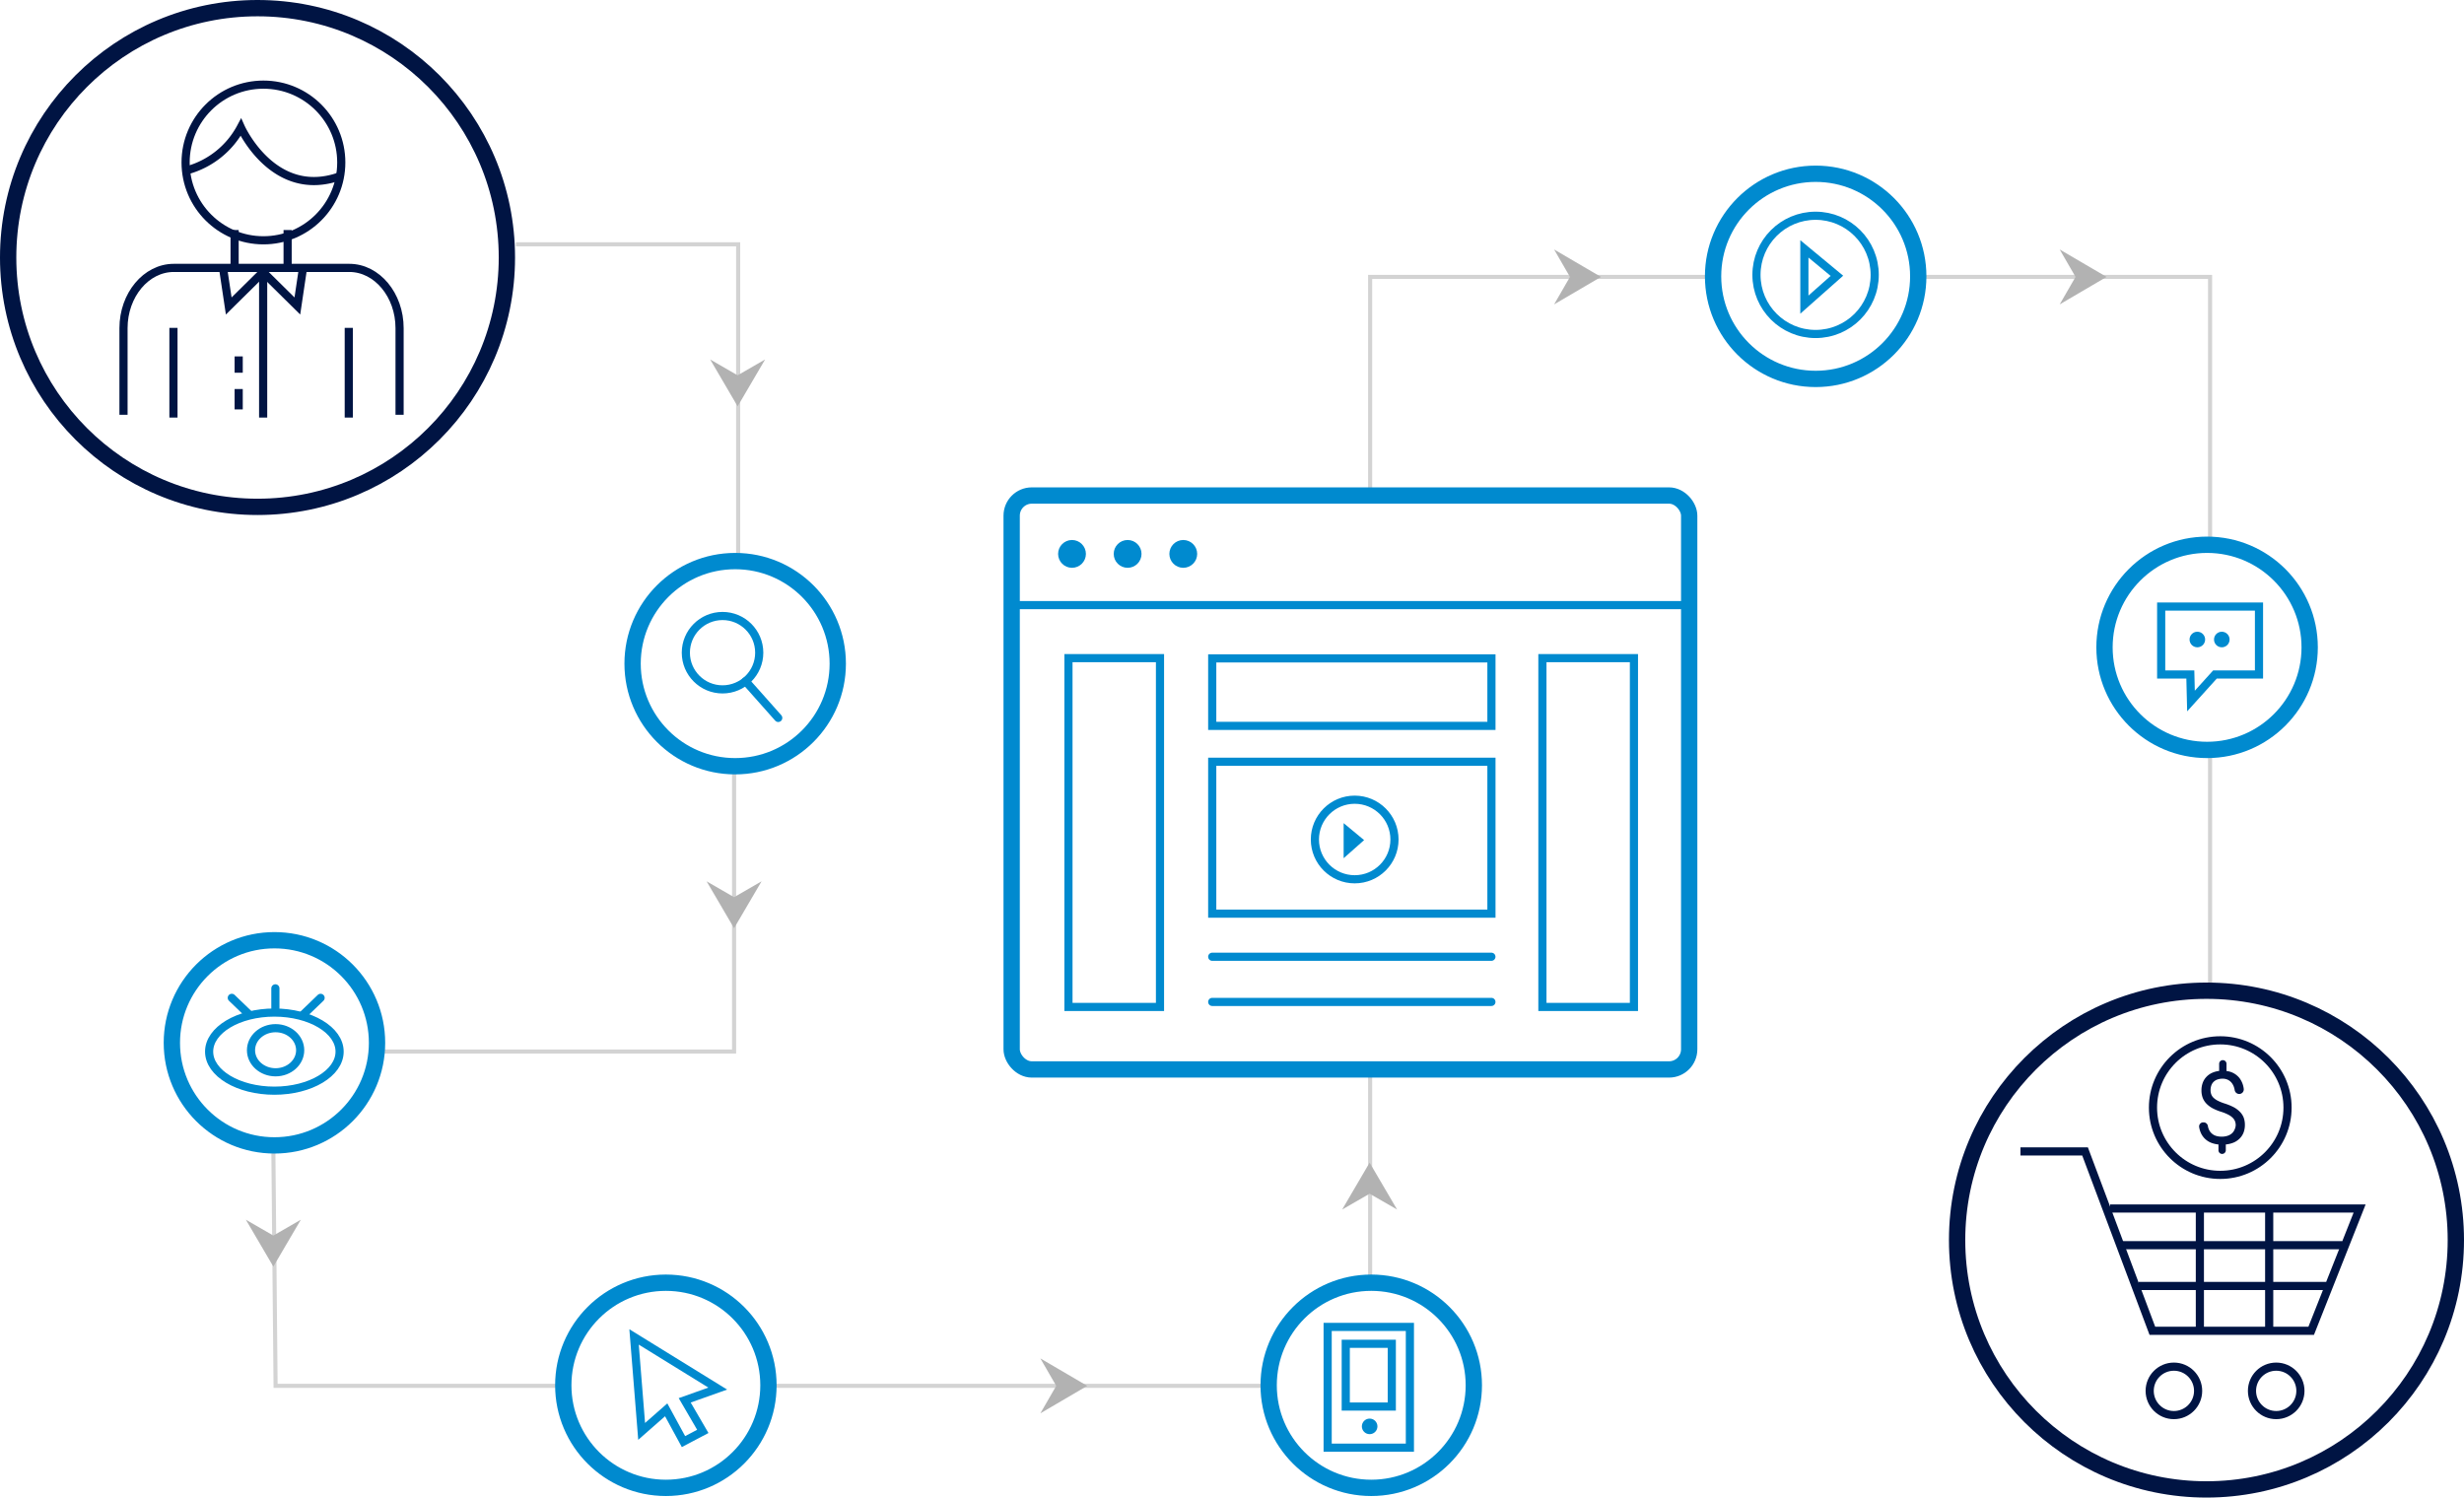 <svg xmlns="http://www.w3.org/2000/svg" viewBox="0 0 604.32 367.32"><defs><style>.cls-1,.cls-3,.cls-4,.cls-6,.cls-7{fill:none;stroke-miterlimit:10;}.cls-1{stroke:#d3d3d3;}.cls-2{fill:#b2b2b2;}.cls-3,.cls-4{stroke:#001443;}.cls-3,.cls-6{stroke-width:4px;}.cls-4,.cls-7{stroke-width:2px;}.cls-5{fill:#001443;}.cls-6,.cls-7{stroke:#008acf;}.cls-7{stroke-linecap:round;}.cls-8{fill:#008acf;}</style></defs><title>Asset 9</title><g id="Layer_2" data-name="Layer 2"><g id="Layer_1-2" data-name="Layer 1"><line class="cls-1" x1="336.04" y1="314.42" x2="336.04" y2="262.31"/><line class="cls-1" x1="542.04" y1="183.94" x2="542.04" y2="243.42"/><polyline class="cls-1" points="470.47 67.92 542.04 67.92 542.04 133.68"/><polyline class="cls-1" points="336.04 120.42 336.04 67.92 420.18 67.92"/><line class="cls-1" x1="188.42" y1="339.92" x2="311.15" y2="339.92"/><polyline class="cls-1" points="67.04 281.42 67.59 339.92 138.78 339.92"/><polygon class="cls-2" points="255.16 346.66 259.05 339.92 255.16 333.19 266.66 339.92 255.16 346.66"/><circle class="cls-3" cx="63.16" cy="63.16" r="61.16"/><line class="cls-4" x1="70.54" y1="65.42" x2="70.54" y2="56.42"/><line class="cls-4" x1="57.54" y1="56.42" x2="57.54" y2="65.42"/><circle class="cls-4" cx="64.61" cy="39.85" r="19.09"/><path class="cls-4" d="M46.14,41.69A21.28,21.28,0,0,0,59.07,31.23s8,17.86,24.32,12"/><path class="cls-4" d="M98,101.74V80.49c0-8.13-5.54-14.78-12.32-14.78H42.61c-6.77,0-12.32,6.65-12.32,14.78v21.25"/><line class="cls-4" x1="42.54" y1="102.42" x2="42.54" y2="80.42"/><line class="cls-4" x1="64.54" y1="102.42" x2="64.54" y2="66.42"/><line class="cls-4" x1="85.54" y1="102.42" x2="85.54" y2="80.42"/><line class="cls-4" x1="58.54" y1="91.42" x2="58.54" y2="87.42"/><line class="cls-4" x1="58.54" y1="100.42" x2="58.54" y2="95.42"/><polyline class="cls-4" points="54.76 66.12 56.1 75.05 64.41 66.84"/><polyline class="cls-4" points="74.26 66.12 72.93 75.05 64.61 66.84"/><circle class="cls-3" cx="541.16" cy="304.16" r="61.16"/><polyline class="cls-4" points="495.54 282.42 511.38 282.42 527.89 326.42 566.84 326.42 578.72 296.42 517.54 296.42"/><circle class="cls-4" cx="533.17" cy="341.15" r="5.94"/><circle class="cls-4" cx="558.26" cy="341.15" r="5.94"/><line class="cls-4" x1="520.54" y1="305.42" x2="574.54" y2="305.42"/><line class="cls-4" x1="524.54" y1="315.42" x2="570.54" y2="315.42"/><line class="cls-4" x1="539.54" y1="326.42" x2="539.54" y2="296.42"/><line class="cls-4" x1="556.54" y1="326.42" x2="556.54" y2="296.42"/><circle class="cls-4" cx="544.54" cy="271.67" r="16.5"/><path class="cls-5" d="M548.33,276a2.72,2.72,0,0,0-.18-1,2.5,2.5,0,0,0-.59-.86,4.38,4.38,0,0,0-1.06-.74,10.88,10.88,0,0,0-1.6-.66,12.75,12.75,0,0,1-2.07-.82,6.28,6.28,0,0,1-1.56-1.1,4.34,4.34,0,0,1-1-1.46,5,5,0,0,1-.34-1.9,5.32,5.32,0,0,1,.3-1.84,4.27,4.27,0,0,1,.87-1.44,4.41,4.41,0,0,1,1.36-1,5.77,5.77,0,0,1,1.81-.5v-1.75a.9.9,0,0,1,.9-.9h0a.9.9,0,0,1,.9.9v1.77a4.68,4.68,0,0,1,3.17,1.71,5.38,5.38,0,0,1,1.06,2.67,1.12,1.12,0,0,1-1.12,1.25h0a1.14,1.14,0,0,1-1.11-1,4.75,4.75,0,0,0-.12-.51,3.5,3.5,0,0,0-.58-1.18,2.69,2.69,0,0,0-.95-.78,2.88,2.88,0,0,0-1.29-.28,3.82,3.82,0,0,0-1.32.21,2.46,2.46,0,0,0-.92.58,2.36,2.36,0,0,0-.55.89,3.49,3.49,0,0,0-.18,1.15,3,3,0,0,0,.17,1,2.26,2.26,0,0,0,.57.86,4.51,4.51,0,0,0,1.07.73,11.27,11.27,0,0,0,1.67.67,13.92,13.92,0,0,1,2.08.84,6.15,6.15,0,0,1,1.53,1.09,4.22,4.22,0,0,1,1,1.43,5,5,0,0,1,.33,1.88,5.16,5.16,0,0,1-.33,1.89,4.12,4.12,0,0,1-.94,1.44,4.61,4.61,0,0,1-1.48,1,6.75,6.75,0,0,1-1.93.47v1.42a.9.9,0,0,1-.9.9h0a.9.9,0,0,1-.9-.9v-1.42a6.54,6.54,0,0,1-1.8-.42,4.69,4.69,0,0,1-1.54-1,4.6,4.6,0,0,1-1.07-1.63,5.29,5.29,0,0,1-.32-1.19,1,1,0,0,1,1-1.18h.14a1.07,1.07,0,0,1,1,.92,3.3,3.3,0,0,0,.23.79,2.79,2.79,0,0,0,1.89,1.64,4.72,4.72,0,0,0,1.21.16,4.8,4.8,0,0,0,1.44-.2,3.07,3.07,0,0,0,1.07-.57,2.45,2.45,0,0,0,.67-.9A2.94,2.94,0,0,0,548.33,276Z"/><rect class="cls-6" x="248.12" y="121.54" width="166.17" height="140.77" rx="4.94" ry="4.94"/><line class="cls-7" x1="249.54" y1="148.42" x2="412.54" y2="148.42"/><circle class="cls-8" cx="262.92" cy="135.86" r="3.41"/><circle class="cls-8" cx="276.56" cy="135.86" r="3.41"/><circle class="cls-8" cx="290.21" cy="135.86" r="3.41"/><rect class="cls-7" x="297.31" y="186.84" width="68.48" height="37.26"/><rect class="cls-7" x="297.31" y="161.49" width="68.48" height="16.55"/><line class="cls-7" x1="365.78" y1="245.75" x2="297.31" y2="245.75"/><line class="cls-7" x1="365.78" y1="234.67" x2="297.31" y2="234.67"/><rect class="cls-7" x="262.05" y="161.43" width="22.45" height="85.55"/><rect class="cls-7" x="378.29" y="161.43" width="22.45" height="85.55"/><circle class="cls-7" cx="332.25" cy="205.91" r="9.76"/><polygon class="cls-8" points="329.54 201.9 329.54 210.5 334.56 206.06 329.54 201.9"/><polyline class="cls-1" points="126.54 59.92 181.04 59.92 181.04 137.62"/><polyline class="cls-1" points="180.04 189.42 180.04 257.92 93.54 257.92"/><circle class="cls-6" cx="67.31" cy="255.78" r="25.16"/><circle class="cls-6" cx="163.31" cy="339.78" r="25.16"/><circle class="cls-6" cx="336.31" cy="339.78" r="25.16"/><circle class="cls-6" cx="445.31" cy="67.78" r="25.16"/><circle class="cls-6" cx="541.31" cy="158.78" r="25.16"/><circle class="cls-6" cx="180.31" cy="162.78" r="25.16"/><polygon class="cls-2" points="174.18 88.17 180.91 92.06 187.65 88.17 180.91 99.67 174.18 88.17"/><polygon class="cls-2" points="173.3 216.17 180.04 220.06 186.78 216.17 180.04 227.67 173.3 216.17"/><polygon class="cls-2" points="60.3 299.17 67.04 303.06 73.78 299.17 67.04 310.67 60.3 299.17"/><polygon class="cls-2" points="342.65 296.67 335.91 292.79 329.18 296.67 335.91 285.17 342.65 296.67"/><polygon class="cls-2" points="381.16 74.66 385.05 67.92 381.16 61.19 392.66 67.92 381.16 74.66"/><polygon class="cls-2" points="505.16 74.66 509.05 67.92 505.16 61.19 516.66 67.92 505.16 74.66"/><circle class="cls-7" cx="177.21" cy="160.09" r="9"/><line class="cls-7" x1="182.87" y1="167.09" x2="190.87" y2="176.09"/><ellipse class="cls-7" cx="67.29" cy="257.94" rx="16" ry="9.58"/><ellipse class="cls-7" cx="67.59" cy="257.6" rx="6.03" ry="5.41"/><line class="cls-7" x1="67.54" y1="247.42" x2="67.54" y2="242.42"/><line class="cls-7" x1="61.07" y1="248.81" x2="56.85" y2="244.75"/><line class="cls-7" x1="74.41" y1="248.81" x2="78.63" y2="244.75"/><polygon class="cls-7" points="155.51 327.92 157.37 351.09 163.39 345.8 167.63 353.59 172.37 351.09 167.93 343.47 176.04 340.59 155.51 327.92"/><polygon class="cls-7" points="554.04 148.78 530.05 148.78 530.05 165.44 537.2 165.44 537.36 171.95 543.24 165.44 554.04 165.44 554.04 148.78"/><circle class="cls-8" cx="538.92" cy="156.86" r="1.91"/><circle class="cls-8" cx="544.92" cy="156.86" r="1.91"/><circle class="cls-7" cx="445.29" cy="67.42" r="14.5"/><polygon class="cls-7" points="442.54 61.04 442.54 74.72 450.52 67.65 442.54 61.04"/><rect class="cls-7" x="320.89" y="330.19" width="29.62" height="20.17" transform="translate(675.98 4.57) rotate(90)"/><rect class="cls-7" x="328.01" y="331.66" width="15.39" height="11.29" transform="translate(673.01 1.6) rotate(90)"/><circle class="cls-8" cx="335.92" cy="349.86" r="1.91"/></g></g></svg>